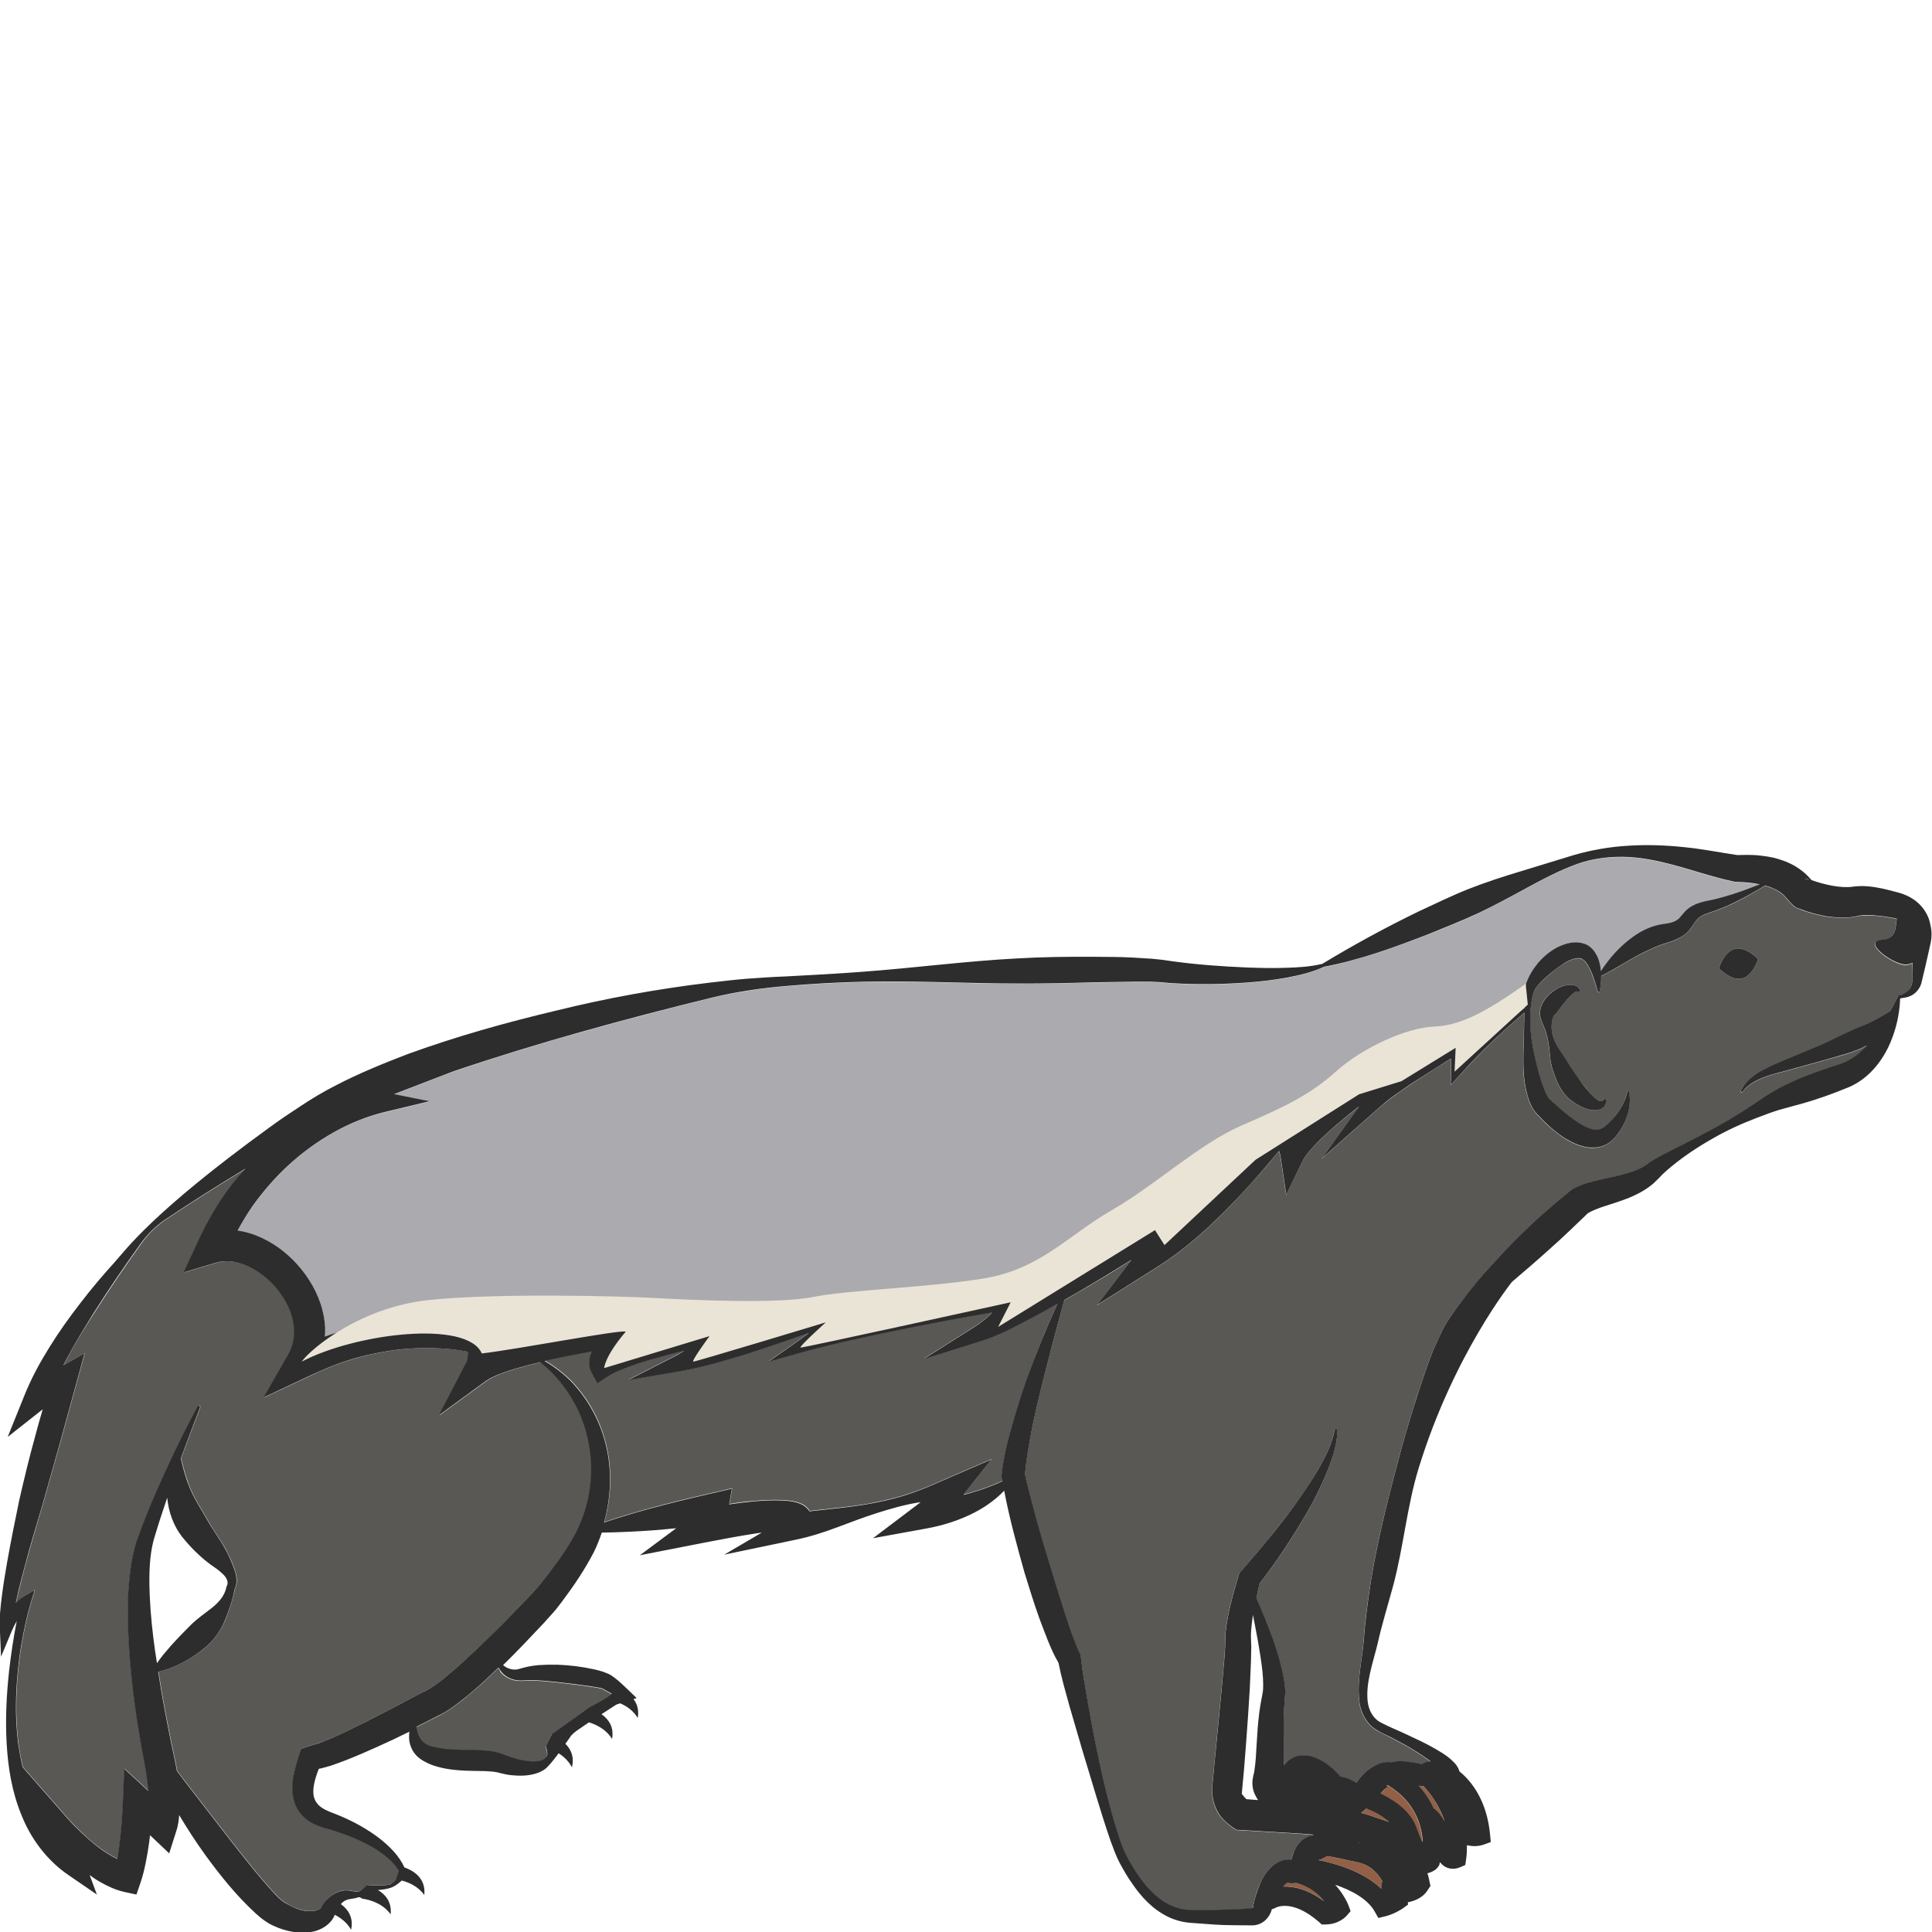 <?xml version="1.0" encoding="utf-8"?>
<!-- Generator: Adobe Illustrator 24.1.2, SVG Export Plug-In . SVG Version: 6.00 Build 0)  -->
<svg version="1.1" id="Layer_1" xmlns="http://www.w3.org/2000/svg" xmlns:xlink="http://www.w3.org/1999/xlink" x="0px" y="0px"
	 viewBox="0 0 128 128" style="enable-background:new 0 0 128 128;" xml:space="preserve">
<style type="text/css">
	.st0{fill:#E5BF9A;}
	.st1{fill:#936047;}
	.st2{fill:#595855;}
	.st3{fill:#AAAAAF;}
	.st4{fill:#2D2D2D;}
	.st5{fill:#EAE4D6;}
</style>
<g>
	<polygon class="st0" points="87.25,123.22 87.26,123.22 87.26,123.21 	"/>
	<path class="st1" d="M85.87,124.74c-0.14,0.02-0.27,0.03-0.39,0.02l-0.16-0.03c0,0.01,0.02-0.01-0.01-0.01
		c-0.02,0-0.09,0.03-0.16,0.1c-0.05,0.04-0.1,0.1-0.15,0.16c0.68-0.03,1.6,0.16,2.71,0.96C87.37,125.51,86.78,124.99,85.87,124.74z"
		/>
	<path class="st0" d="M85.59,123.19c-0.01,0-0.02,0.01-0.02,0.01c0.06,0.01,0.12,0.02,0.17,0.03l-0.16-0.03
		C85.6,123.19,85.62,123.19,85.59,123.19z"/>
	<path class="st2" d="M35.83,90.25c-0.57,0.13-1.13,0.28-1.68,0.44c-0.36,0.11-0.72,0.23-1.05,0.36c-0.33,0.13-0.65,0.29-0.85,0.43
		l-3.14,2.29l1.82-3.5c0.06-0.12,0.11-0.31,0.12-0.55c0-0.05,0-0.11,0-0.16c-0.7-0.14-1.48-0.22-2.22-0.24
		c-0.96-0.03-1.93,0.02-2.89,0.16c-0.96,0.15-1.91,0.34-2.83,0.65c-0.93,0.28-1.82,0.67-2.7,1.09l-2.91,1.37l1.61-2.81
		c0.37-0.65,0.49-1.39,0.36-2.16c-0.14-0.77-0.52-1.53-1.04-2.18c-0.53-0.65-1.2-1.2-1.92-1.53c-0.72-0.34-1.49-0.45-2.13-0.26
		l-2.17,0.65l0.94-2.04c0.57-1.24,1.25-2.43,2.06-3.53c0.34-0.46,0.71-0.89,1.1-1.31c-1.78,1.08-3.54,2.19-5.28,3.35
		c-0.64,0.43-1.21,0.97-1.66,1.61c-1.08,1.51-2.13,3.04-3.12,4.6C5.62,87.96,5,88.93,4.48,89.94c-0.09,0.17-0.17,0.33-0.26,0.5
		l1.4-0.79l-0.53,1.94l-1.12,4.08l-1.15,4.07c-0.41,1.35-0.8,2.7-1.17,4.06c-0.18,0.68-0.35,1.36-0.51,2.04
		c-0.03,0.11-0.05,0.23-0.07,0.34c0.15-0.15,0.27-0.28,0.52-0.43l0.73-0.42l-0.25,0.82c-0.23,0.73-0.39,1.5-0.54,2.27
		c-0.15,0.77-0.26,1.54-0.33,2.32c-0.16,1.55-0.17,3.12,0.01,4.65c0.07,0.57,0.18,1.13,0.31,1.68l2.98,3.4
		c0.28,0.32,0.62,0.66,0.95,0.97c0.33,0.31,0.67,0.62,1.03,0.89c0.42,0.33,0.87,0.61,1.31,0.82c0,0,0,0,0,0
		c0.08-0.44,0.14-0.9,0.19-1.37c0.09-0.8,0.15-1.64,0.18-2.44l0.09-2.17l1.59,1.47c-0.03-0.37-0.07-0.75-0.13-1.13
		c-0.08-0.54-0.21-1.14-0.31-1.73l-0.3-1.78c-0.35-2.38-0.61-4.79-0.61-7.23c-0.01-1.22,0.08-2.45,0.32-3.68
		c0.06-0.31,0.14-0.62,0.23-0.92c0.1-0.32,0.21-0.6,0.32-0.88c0.21-0.56,0.43-1.12,0.66-1.67c0.94-2.2,1.96-4.36,3.08-6.45
		c0.03-0.05,0.08-0.06,0.13-0.04c0.04,0.02,0.06,0.08,0.04,0.12c-0.43,1.12-0.86,2.24-1.27,3.37c0.21,0.87,0.42,1.57,0.71,2.21
		c0.29,0.64,0.65,1.19,1.02,1.82c0.34,0.64,0.81,1.25,1.23,1.99c0.19,0.38,0.39,0.78,0.55,1.23c0.08,0.22,0.15,0.46,0.18,0.73
		c0.02,0.23-0.03,0.48-0.13,0.7c-0.14,0.7-0.36,1.35-0.63,2.02c-0.28,0.66-0.67,1.24-1.17,1.69c-0.5,0.45-1.05,0.82-1.63,1.13
		c-0.51,0.26-1.06,0.48-1.63,0.61c0.15,0.98,0.32,1.96,0.51,2.94l0.34,1.73c0.12,0.57,0.25,1.14,0.37,1.77
		c0.01,0.04,0.01,0.09,0.02,0.13c0.14,0.19,0.29,0.38,0.43,0.57l2.97,3.84c0.99,1.26,2,2.56,3.03,3.68
		c0.12,0.12,0.27,0.29,0.37,0.37c0.1,0.09,0.21,0.19,0.37,0.28c0.29,0.18,0.59,0.34,0.91,0.43c0.61,0.21,1.32,0.14,1.5-0.15
		l0.02-0.06c0.19-0.32,0.4-0.52,0.67-0.72c0.27-0.19,0.59-0.33,0.92-0.33c0.36,0,0.55,0.1,0.81,0.1c0.14,0.01,0.58-0.46,0.58-0.46
		c0.02,0.01,1.34,0.11,1.6-0.06c0.14-0.09,0.25-0.21,0.37-0.34c-0.01,0-0.03,0-0.03,0l0.18-0.54c-0.41-0.64-1.04-1.14-1.71-1.54
		c-0.79-0.45-1.64-0.8-2.51-1.08c-0.22-0.07-0.43-0.13-0.66-0.19c-0.26-0.08-0.52-0.17-0.78-0.3c-0.51-0.25-1.03-0.76-1.24-1.4
		c-0.22-0.63-0.16-1.24-0.08-1.77c0.09-0.54,0.25-1.03,0.41-1.5l0.1-0.3l0.62-0.21c0.04-0.01,0.08-0.02,0.12-0.03l0.21-0.06
		c0.14-0.04,0.3-0.11,0.46-0.16c0.32-0.12,0.64-0.26,0.96-0.4c0.64-0.29,1.29-0.6,1.93-0.93c1.28-0.65,2.56-1.32,3.83-2l0.03-0.01
		l0.05-0.02c0.37-0.16,0.86-0.54,1.3-0.88c0.45-0.37,0.9-0.76,1.34-1.17c0.89-0.8,1.76-1.65,2.62-2.52l1.27-1.31l0.63-0.66
		c0.17-0.17,0.37-0.42,0.56-0.65c0.74-0.91,1.47-1.92,2.04-2.9c1.14-1.96,1.55-4.39,1.04-6.67C38.55,93.34,37.44,91.54,35.83,90.25z
		"/>
	<path class="st2" d="M70.08,86.35c-0.6,0.34-1.2,0.68-1.81,1c-1.05,0.54-2.06,1.09-3.28,1.48l-3.79,1.19l3.37-2.13
		c0.38-0.24,0.74-0.52,1.08-0.84c0.04-0.04,0.08-0.08,0.12-0.13c-0.79,0.14-1.58,0.27-2.37,0.42c-1.2,0.23-2.4,0.44-3.6,0.7
		c-2.39,0.5-4.79,1-7.13,1.66l-1.76,0.5l1.51-1.05c0.41-0.28,0.8-0.57,1.19-0.87c-1.09,0.38-2.18,0.76-3.27,1.12
		c-0.84,0.27-1.68,0.54-2.54,0.78c-0.86,0.24-1.71,0.47-2.62,0.62l-3.55,0.61l3.25-1.66c0.16-0.08,0.32-0.18,0.47-0.29
		c-0.62,0.15-1.25,0.31-1.86,0.49c-0.58,0.17-1.15,0.35-1.7,0.54c-0.55,0.2-1.1,0.43-1.51,0.69l-0.68,0.44l-0.39-0.73
		c-0.14-0.27-0.16-0.53-0.15-0.73c0.01-0.2,0.06-0.36,0.1-0.5c0.02-0.05,0.04-0.1,0.06-0.15c-0.95,0.17-1.9,0.36-2.84,0.56
		c-0.09,0.02-0.19,0.04-0.28,0.07c0.69,0.4,1.34,0.9,1.9,1.5c0.86,0.94,1.54,2.07,1.95,3.32c0.63,1.88,0.63,3.95,0.09,5.88
		c0.98-0.33,1.97-0.63,2.96-0.9c1.38-0.38,2.77-0.71,4.17-1.03l1.34-0.31l-0.18,1.04c0.53-0.09,1.06-0.16,1.61-0.2
		c0.62-0.05,1.23-0.09,1.9-0.06c0.35,0.03,0.65,0.02,1.18,0.21c0.14,0.07,0.32,0.12,0.56,0.41c0.02,0.03,0.05,0.06,0.07,0.1
		l1.54-0.17c0.92-0.1,1.85-0.2,2.76-0.39c0.91-0.18,1.81-0.4,2.69-0.73c0.88-0.31,1.73-0.71,2.59-1.08l2.48-1.07l-1.79,2.26
		c-0.02,0.03-0.05,0.06-0.07,0.09c0.09-0.02,0.18-0.04,0.28-0.07c0.49-0.14,0.98-0.29,1.46-0.48c0.29-0.11,0.56-0.23,0.85-0.36
		c-0.01-0.08-0.03-0.16-0.05-0.24l-0.02-0.11l0.01-0.09c0.12-1.12,0.38-2.16,0.67-3.2c0.29-1.03,0.61-2.04,0.97-3.04
		C68.62,89.72,69.31,88.01,70.08,86.35z"/>
	<path class="st3" d="M17.34,82.02c1.05,0.5,1.94,1.23,2.65,2.11c0.71,0.88,1.25,1.93,1.47,3.13c0.08,0.42,0.1,0.86,0.07,1.3
		c0.33-0.12,0.66-0.23,1-0.33c1.02-0.33,2.08-0.53,3.15-0.69c1.07-0.15,2.15-0.19,3.22-0.14c1.09,0.05,2.12,0.17,3.27,0.49
		l0.51,0.14l0.12,0.53c0.06,0.25,0.07,0.42,0.09,0.63c0.26-0.09,0.52-0.17,0.77-0.24c0.79-0.22,1.58-0.4,2.37-0.56
		c1.58-0.32,3.15-0.55,4.75-0.75l2.21-0.27l-1.51,1.63c-0.03,0.03-0.06,0.06-0.09,0.1c0.58-0.19,1.17-0.35,1.75-0.48
		c1.22-0.29,2.43-0.52,3.66-0.71l1.12-0.18l-0.46,1.01c-0.12,0.26-0.23,0.43-0.36,0.61c0.15-0.03,0.3-0.06,0.46-0.1
		c0.85-0.2,1.69-0.42,2.53-0.66c1.68-0.47,3.37-0.98,5.02-1.54l1.35-0.46l-0.99,1c-0.23,0.24-0.44,0.4-0.67,0.59
		c-0.22,0.18-0.45,0.35-0.68,0.52c-0.01,0-0.01,0.01-0.02,0.01c0.66-0.16,1.31-0.31,1.97-0.46l3.59-0.81l7.17-1.59l1.04-0.23
		L67.3,86.5c0.13-0.07,0.25-0.15,0.38-0.22c0.99-0.59,1.96-1.22,2.93-1.85c0.97-0.63,1.93-1.28,2.88-1.93l2.87-1.95l0.5-0.34
		l0.44,0.35c0.17,0.13,0.18,0.16,0.24,0.24c0.04,0.06,0.08,0.13,0.11,0.18c0.01,0.02,0.01,0.04,0.02,0.06
		c0.86-0.71,1.7-1.48,2.51-2.27c0.7-0.69,1.37-1.4,2.03-2.13c0.66-0.73,1.3-1.48,1.91-2.23l0.46-0.56l0.56,0.37
		c0.19,0.12,0.24,0.18,0.34,0.28c0.08,0.09,0.16,0.17,0.22,0.26c0.05,0.07,0.1,0.15,0.15,0.22c0.18-0.18,0.35-0.35,0.53-0.53
		c0.52-0.48,1.06-0.93,1.61-1.36c1.1-0.85,2.22-1.64,3.38-2.41L92.4,70l-0.05,1.21c0,0.02,0,0.04,0,0.06
		c0.37-0.23,0.74-0.45,1.12-0.66c0.92-0.53,1.85-1.03,2.8-1.51l0.55-0.28l0.03,0.59c0.01,0.27,0.01,0.51,0,0.76
		c0.57-0.54,1.16-1.07,1.77-1.57c0.76-0.64,1.57-1.21,2.36-1.79c0,0,0,0,0,0c0-0.25,0-0.51,0.01-0.77c0-0.26,0.01-0.53,0.1-0.84
		c0.19-0.55,0.48-1,0.83-1.42c0.36-0.41,0.78-0.76,1.29-1.02c0.51-0.24,1.13-0.47,1.86-0.17c0.35,0.17,0.57,0.46,0.71,0.73
		c0.15,0.27,0.2,0.55,0.25,0.82c0.01,0.08,0.02,0.15,0.02,0.22c0.56-0.85,1.25-1.64,2.11-2.26c0.48-0.35,1.03-0.64,1.65-0.79
		c0.34-0.08,0.57-0.09,0.79-0.14c0.22-0.05,0.4-0.12,0.54-0.23c0.14-0.09,0.28-0.33,0.54-0.59c0.26-0.26,0.59-0.42,0.89-0.51
		c0.31-0.1,0.6-0.14,0.84-0.2c0.26-0.06,0.52-0.13,0.78-0.2c0.81-0.22,1.59-0.52,2.39-0.83c-0.12-0.03-0.24-0.05-0.37-0.07
		c-0.37-0.05-0.75-0.07-1.13-0.09l-0.13,0l-0.04-0.01c-1.25-0.27-2.38-0.64-3.52-0.97c-1.14-0.32-2.29-0.6-3.47-0.67
		c-1.17-0.06-2.37,0.07-3.47,0.47c-1.11,0.41-2.2,0.97-3.26,1.55c-1.06,0.58-2.13,1.16-3.22,1.68c-1.09,0.52-2.22,0.95-3.34,1.41
		c-2.24,0.87-4.52,1.69-6.92,2.16c-0.78,0.37-1.62,0.56-2.46,0.72c-0.85,0.14-1.71,0.26-2.57,0.32c-1.72,0.13-3.43,0.15-5.17,0.04
		l-0.65-0.06l-0.59-0.03c-0.42,0-0.83-0.01-1.25,0l-2.53,0.04c-1.69,0.04-3.38,0.09-5.08,0.08c-3.39,0-6.79-0.2-10.19-0.12
		c-1.7,0.04-3.39,0.13-5.08,0.28c-1.69,0.14-3.35,0.38-5,0.78c-5.76,1.41-11.5,2.98-17.09,4.87l-2.42,0.93l-1.53,0.59l2.35,0.47
		l-3,0.72c-1.14,0.28-2.29,0.74-3.35,1.34c-1.06,0.59-2.06,1.32-2.96,2.14c-0.9,0.82-1.69,1.75-2.4,2.73
		c-0.37,0.53-0.7,1.08-1.01,1.65C16.31,81.62,16.85,81.79,17.34,82.02z"/>
	<path class="st0" d="M119.55,58.21l0.35,0.07C119.8,58.24,119.66,58.2,119.55,58.21z"/>
	<path class="st2" d="M33.01,110.51c-0.31,0.3-0.62,0.6-0.94,0.9c-0.46,0.43-0.95,0.83-1.45,1.24c-0.53,0.39-1.01,0.79-1.76,1.13
		l0.08-0.04c-0.45,0.23-0.9,0.46-1.35,0.69c0.03,0.24,0.09,0.47,0.18,0.66c0.23,0.44,0.55,0.61,1.08,0.7
		c1.02,0.24,2.12,0.12,3.36,0.22c0.31,0.03,0.64,0.08,0.97,0.19c0.19,0.06,0.3,0.11,0.42,0.16c0.13,0.05,0.25,0.08,0.38,0.13
		c0.51,0.16,1.05,0.26,1.54,0.23c0.25-0.02,0.45-0.07,0.66-0.29c0.17-0.16-0.03-0.71-0.03-0.71l0.42-0.82
		c0.02,0.01,2.5-1.78,2.5-1.78c0.01,0.01,1.04-0.53,1.41-0.84l0.05-0.03c-0.15-0.09-0.31-0.18-0.46-0.26
		c-0.08-0.04-0.16-0.09-0.22-0.11c-0.01,0-0.1-0.02-0.18-0.04l-0.55-0.09c-0.76-0.11-1.54-0.21-2.31-0.29
		c-0.39-0.04-0.77-0.08-1.15-0.1l-0.56-0.02c-0.19,0-0.32,0.01-0.6,0.03c-0.5,0.01-1.03-0.21-1.33-0.58
		C33.12,110.68,33.06,110.59,33.01,110.51z"/>
	<path class="st2" d="M124.69,62.28c0.98-0.07,0.87-0.88,0.97-1.4c-0.02,0-0.03-0.01-0.05-0.01l-0.38-0.07
		c-0.27-0.05-0.53-0.08-0.79-0.11c-0.52-0.05-1.03-0.06-1.38,0.02c-0.73,0.15-1.4,0.11-2.04,0.02c-0.63-0.11-1.19-0.25-1.8-0.5
		c-0.11-0.03-0.2-0.08-0.26-0.11c-0.08-0.05-0.16-0.11-0.23-0.18c-0.07-0.07-0.15-0.15-0.18-0.19l-0.19-0.22
		c-0.1-0.12-0.2-0.22-0.31-0.31c-0.29-0.24-0.67-0.41-1.11-0.53c0,0-0.01,0-0.01,0c-0.81,0.49-1.65,0.97-2.53,1.36
		c-0.26,0.11-0.53,0.22-0.79,0.31c-0.28,0.1-0.54,0.17-0.74,0.27c-0.22,0.1-0.38,0.22-0.5,0.37c-0.12,0.14-0.24,0.42-0.51,0.7
		c-0.26,0.28-0.6,0.46-0.89,0.59c-0.31,0.13-0.62,0.21-0.81,0.28c-0.45,0.15-0.9,0.36-1.36,0.59c-0.89,0.44-1.74,1.03-2.73,1.52
		c0.01,0.34-0.03,0.68-0.1,1.02c-0.01,0.04-0.04,0.06-0.08,0.05c-0.02-0.01-0.04-0.02-0.05-0.05l0,0c-0.13-0.49-0.28-0.96-0.46-1.38
		c-0.1-0.2-0.2-0.41-0.32-0.55c-0.12-0.15-0.25-0.23-0.36-0.26c-0.22-0.05-0.62,0.06-0.97,0.26c-0.36,0.21-0.72,0.48-1.06,0.77
		c-0.34,0.29-0.7,0.61-0.94,0.96c-0.09,0.15-0.17,0.37-0.22,0.61c-0.05,0.23-0.09,0.48-0.11,0.72c-0.09,0.98,0.01,1.98,0.22,2.94
		c0.21,0.95,0.46,1.93,0.8,2.71l0.14,0.25c0.06,0.05,0.09,0.09,0.14,0.16l0.54,0.48c0.36,0.3,0.72,0.61,1.08,0.86
		c0.35,0.27,0.73,0.47,1.07,0.58c0.34,0.09,0.6,0.06,0.89-0.14c0.68-0.55,1.28-1.31,1.52-2.27l0-0.01c0.01-0.03,0.04-0.06,0.08-0.05
		c0.03,0.01,0.04,0.03,0.05,0.05c0.17,1.05-0.24,2.16-0.95,3c-0.22,0.23-0.49,0.46-0.83,0.56c-0.33,0.12-0.68,0.12-0.99,0.08
		c-0.63-0.1-1.13-0.38-1.59-0.66c-0.45-0.31-0.85-0.64-1.22-1l-0.53-0.54c-0.1-0.12-0.22-0.28-0.32-0.43l-0.19-0.42
		c-0.38-1.08-0.42-2.1-0.39-3.13c0.03-0.92,0.05-1.83,0.06-2.74c-0.7,0.61-1.39,1.22-2.06,1.85c-0.77,0.73-1.5,1.5-2.22,2.29
		l-0.59,0.65l0.02-0.91c0-0.25,0-0.5-0.01-0.75c0-0.03,0-0.06,0-0.09c-0.71,0.44-1.43,0.89-2.13,1.35c-0.44,0.28-0.87,0.58-1.3,0.87
		c-0.42,0.3-0.84,0.61-1.2,0.92l-3.94,3.49l2.48-3.46c-0.38,0.31-0.77,0.61-1.14,0.92c-0.51,0.43-1.01,0.87-1.48,1.33
		c-0.45,0.44-0.93,0.97-1.12,1.37l-1.08,2.25l-0.37-2.48c-0.02-0.16-0.06-0.3-0.11-0.44c-0.42,0.52-0.85,1.02-1.29,1.52
		c-0.67,0.76-1.35,1.5-2.06,2.23c-1.42,1.45-2.94,2.82-4.72,3.94l-3.99,2.52l2.28-2.99c-1.19,0.75-2.39,1.48-3.61,2.18
		c-0.28,0.16-0.56,0.32-0.84,0.48c-0.5,1.89-1.01,3.76-1.48,5.64c-0.25,1.02-0.49,2.03-0.69,3.04c-0.19,0.97-0.36,1.95-0.43,2.89
		c0.21,0.97,0.48,1.95,0.75,2.93c0.28,1.01,0.58,2.02,0.89,3.02c0.3,1.01,0.61,2.01,0.93,3c0.16,0.5,0.32,0.99,0.49,1.48
		c0.17,0.46,0.35,1,0.53,1.33l0.1,0.19l0.01,0.13c0.11,0.93,0.29,1.99,0.46,2.99c0.18,1.01,0.36,2.03,0.57,3.03
		c0.41,2.02,0.88,4.03,1.52,5.96c0.16,0.49,0.34,0.95,0.58,1.38c0.24,0.44,0.51,0.87,0.8,1.28c0.59,0.8,1.3,1.51,2.16,1.87
		c0.43,0.18,0.87,0.26,1.34,0.25l1.53-0.01c0.83-0.01,1.65-0.03,2.44-0.12c0-0.02,0-0.04,0.01-0.05c0.03-0.19,0.07-0.37,0.11-0.55
		c0.09-0.36,0.21-0.7,0.37-1.04c0.16-0.34,0.35-0.69,0.67-1.02c0.16-0.16,0.36-0.33,0.65-0.44c0.12-0.07,0.31-0.08,0.46-0.11
		c0.09-0.01,0.17,0,0.26,0.01c0.02-0.06,0.06-0.15,0.1-0.28c0.07-0.21,0.16-0.53,0.46-0.86c0.24-0.27,0.58-0.42,0.88-0.48
		c0.02-0.01,0.04-0.02,0.06-0.04c-0.29-0.02-0.57-0.05-0.85-0.07l-4.04-0.24l-0.23-0.01l-0.21-0.14c-0.33-0.21-0.55-0.44-0.76-0.66
		c-0.01-0.01-0.02-0.02-0.04-0.04c-0.46-0.58-0.66-1.33-0.59-2.07c0.09-0.92,0.2-2.18,0.28-2.9l0.35-3.64l0.16-1.81l0.06-0.88
		c0.01-0.21,0-0.63,0.03-0.96c0.15-1.35,0.48-2.52,0.86-3.74l0.05-0.17l0.1-0.11c0.61-0.69,1.24-1.41,1.83-2.15
		c0.59-0.74,1.17-1.48,1.73-2.24c0.55-0.76,1.09-1.54,1.56-2.36c0.47-0.81,0.9-1.66,1.09-2.58l0,0c0.01-0.05,0.06-0.09,0.11-0.08
		c0.05,0.01,0.08,0.05,0.08,0.1c-0.03,1-0.37,1.94-0.74,2.84c-0.38,0.9-0.81,1.78-1.3,2.61c-0.49,0.84-0.99,1.67-1.54,2.47
		c-0.51,0.75-1.02,1.48-1.58,2.2c-0.07,0.32-0.14,0.64-0.21,0.97c0.4,0.89,0.78,1.78,1.1,2.71c0.22,0.63,0.42,1.27,0.58,1.94
		c0.08,0.33,0.15,0.68,0.2,1.04c0.01,0.19,0.04,0.37,0.03,0.58c-0.01,0.22-0.03,0.45-0.04,0.57c-0.11,1.21-0.03,2.5-0.04,3.85
		c0,0.12,0,0.25-0.01,0.38c0.08-0.11,0.18-0.23,0.3-0.32c0.25-0.21,0.56-0.31,0.82-0.34c0.54-0.05,0.86,0.1,1.15,0.23
		c0.29,0.14,0.52,0.29,0.74,0.46c0.22,0.17,0.42,0.36,0.61,0.57c0.04,0.04,0.08,0.1,0.11,0.14c0.12,0.01,0.21,0.04,0.3,0.06
		c0.3,0.09,0.5,0.2,0.7,0.31c0.03,0.01,0.04,0.03,0.07,0.04c0.16-0.23,0.33-0.45,0.53-0.63c0.25-0.23,0.53-0.44,0.91-0.6
		c0.09-0.04,0.2-0.07,0.32-0.1c0.11-0.03,0.24-0.04,0.38-0.04c0.07,0,0.15,0.01,0.23,0.02l0.02-0.01l0.07-0.02
		c0.21-0.05,0.33-0.05,0.46-0.05c0.25,0,0.45,0.03,0.65,0.06c0.2,0.03,0.39,0.07,0.57,0.1l0.19,0.04c0.19-0.12,0.35-0.15,0.49-0.18
		c0.04-0.01,0.07,0,0.1,0c-0.05-0.04-0.1-0.08-0.15-0.12c-0.52-0.37-1.07-0.72-1.64-1.03l-0.86-0.46c-0.3-0.16-0.57-0.26-0.9-0.46
		c-0.66-0.37-1.06-1.12-1.16-1.83c-0.18-1.44,0.17-2.78,0.28-4.08c0.08-1.33,0.28-2.69,0.48-4c0.43-2.64,1.08-5.22,1.76-7.79
		c0.34-1.29,0.71-2.57,1.11-3.84c0.19-0.64,0.41-1.27,0.62-1.9l0.33-0.95l0.18-0.47l0.09-0.24c0,0,0.55-1.28,0.83-1.75
		c0.31-0.51,0.65-0.99,1-1.46c0.71-0.94,1.46-1.83,2.24-2.69c0.78-0.86,1.59-1.69,2.43-2.48c0.84-0.8,1.73-1.53,2.62-2.27l0.09-0.07
		l0.03-0.02c0.68-0.38,1.25-0.49,1.8-0.62c0.54-0.13,1.06-0.22,1.54-0.36c0.48-0.12,0.93-0.28,1.33-0.49l0.29-0.19
		c0.13-0.09,0.26-0.19,0.38-0.26c0.25-0.15,0.5-0.29,0.75-0.42c1.99-1.01,3.93-1.95,5.76-3.19c0.47-0.3,0.89-0.62,1.41-0.92
		c0.5-0.29,1-0.53,1.5-0.76c1-0.45,2.06-0.78,3.04-1.11c0.63-0.2,1.21-0.64,1.73-1.21c-0.87,0.48-1.82,0.68-2.73,0.95l-2.93,0.81
		c-0.49,0.13-0.97,0.25-1.41,0.45c-0.43,0.2-0.88,0.46-1.16,0.85l-0.01,0.01c-0.02,0.03-0.06,0.04-0.09,0.01
		c-0.03-0.02-0.03-0.05-0.02-0.08c0.49-1,1.58-1.45,2.48-1.86l2.8-1.17c0.92-0.39,1.8-0.9,2.69-1.24c0.22-0.08,0.44-0.18,0.63-0.27
		c0.2-0.09,0.42-0.23,0.63-0.34c0.22-0.13,0.45-0.25,0.66-0.39c0.18-0.33,0.35-0.66,0.52-1l0-0.01c0.02-0.05,0.08-0.07,0.13-0.04
		c0,0,0,0,0,0c0.03-0.01,0.06,0,0.08,0.02c-0.07-0.04-0.04-0.02-0.05-0.02l0,0l0.02-0.01l0.04-0.02l0.09-0.05l0.18-0.1
		c0.11-0.07,0.2-0.15,0.27-0.24c0.07-0.09,0.12-0.19,0.15-0.3c0.03-0.11,0.03-0.18,0.03-0.35c0-0.36,0.01-0.71,0.01-1.06
		c-0.13,0.06-0.27,0.1-0.42,0.11C125.46,63.97,123.26,62.38,124.69,62.28z M106.28,73.3c-0.12,0.14-0.3,0.22-0.46,0.24
		c-0.33,0.05-0.62-0.03-0.87-0.13c-0.25-0.1-0.48-0.23-0.69-0.37c-0.11-0.07-0.2-0.14-0.3-0.23c-0.1-0.09-0.21-0.2-0.29-0.3
		c-0.35-0.42-0.55-0.88-0.71-1.34c-0.18-0.45-0.26-0.93-0.3-1.42c-0.04-0.48-0.11-0.94-0.25-1.39c-0.07-0.22-0.18-0.44-0.27-0.68
		c-0.05-0.12-0.09-0.25-0.12-0.41c-0.01-0.19,0.01-0.36,0.05-0.51c0.19-0.59,0.59-0.95,1.04-1.23c0.23-0.13,0.48-0.24,0.77-0.27
		c0.14-0.02,0.3-0.02,0.45,0.03c0.16,0.04,0.3,0.18,0.34,0.31c0.01,0.04-0.01,0.07-0.04,0.09c-0.01,0-0.02,0-0.03,0l-0.02,0
		c-0.23-0.03-0.33,0.11-0.47,0.22c-0.13,0.13-0.27,0.26-0.39,0.42c-0.26,0.29-0.48,0.63-0.68,0.87c-0.19,0.09-0.29,0.66-0.24,1.08
		c0.06,0.45,0.25,0.87,0.51,1.25c0.26,0.38,0.51,0.75,0.72,1.12c0.22,0.37,0.48,0.7,0.69,1c0.18,0.27,0.5,0.62,0.74,0.9
		c0.13,0.14,0.27,0.26,0.39,0.34c0.11,0.07,0.23,0.15,0.4-0.06l0-0.01c0.02-0.03,0.07-0.03,0.1-0.01c0.01,0.01,0.02,0.02,0.02,0.04
		C106.41,72.98,106.4,73.15,106.28,73.3z M115.41,64.83c-0.72,0.17-1.53-0.68-1.53-0.68s0.36-1.12,1.07-1.29
		c0.72-0.17,1.53,0.68,1.53,0.68S116.12,64.66,115.41,64.83z"/>
	<path class="st1" d="M89.98,123.39c-1.03-0.23-1.66-0.35-2.03-0.42c-0.1,0.05-0.21,0.1-0.3,0.15l-0.14,0.08l-0.17,0.03
		c1.01,0.2,2.95,0.72,4.18,1.91c-0.02-0.15,0-0.31,0.05-0.46c0-0.01,0.01-0.02,0.02-0.03C91.3,124.12,90.8,123.57,89.98,123.39z"/>
	<path class="st1" d="M94.37,118.42c-0.03-0.02-0.04-0.06-0.06-0.08l-0.32-0.03c0.44,0.48,0.76,0.99,0.99,1.5
		c0.01,0.01,0.03,0.01,0.04,0.02c0.26,0.19,0.48,0.49,0.68,0.84C95.26,119.29,94.39,118.44,94.37,118.42z"/>
	<path class="st0" d="M90.05,122.07c-0.01,0-0.01,0-0.02,0.01c0.03,0.01,0.05,0.01,0.08,0.02c-0.03-0.01-0.04-0.02-0.05-0.02
		C90.06,122.08,90.05,122.08,90.05,122.07z"/>
	<path class="st1" d="M91.93,118.28l-0.09,0.05c0.03,0.05,0.11,0.06,0.12,0.07c0.01,0,0.02,0,0,0.01c-0.01,0-0.02,0.01-0.05,0.02
		c-0.09,0.05-0.23,0.16-0.36,0.29c-0.03,0.03-0.06,0.07-0.09,0.11c0.69,0.32,1.95,1.06,2.39,2.28c0.15,0.42,0.28,0.73,0.39,0.97
		C94.2,121.01,93.78,119.39,91.93,118.28z"/>
	<path class="st1" d="M90.54,119.82l-0.35,0.29c0.11,0.03,0.22,0.06,0.35,0.1l0.1,0.03c0.02,0,0.03,0.01,0.05,0.01
		c0.01,0,0.05,0.02,0.11,0.04l1.26,0.42c-0.5-0.45-1.15-0.75-1.45-0.86C90.58,119.85,90.56,119.83,90.54,119.82z"/>
	<path class="st4" d="M126.59,59.47c-0.17-0.1-0.36-0.18-0.54-0.25c-0.18-0.06-0.29-0.09-0.45-0.13c-0.29-0.08-0.58-0.15-0.88-0.22
		c-0.6-0.12-1.24-0.23-2.01-0.12c-0.76,0.1-1.82-0.13-2.69-0.44l-0.17-0.19c-0.18-0.19-0.39-0.38-0.62-0.54
		c-0.45-0.32-0.94-0.53-1.42-0.67c-0.48-0.15-0.95-0.2-1.42-0.25c-0.44-0.03-0.87-0.02-1.29-0.01c-1.1-0.16-2.28-0.4-3.48-0.52
		c-1.23-0.13-2.48-0.18-3.72-0.1c-1.24,0.07-2.46,0.28-3.66,0.63l-3.5,1.07c-1.17,0.35-2.33,0.73-3.45,1.17
		c-1.13,0.45-2.21,0.98-3.31,1.49c-2.17,1.05-4.29,2.21-6.38,3.47c-0.8,0.19-1.62,0.24-2.44,0.26c-0.84,0.03-1.68,0.01-2.52-0.02
		c-1.68-0.07-3.36-0.19-5.01-0.42l-0.62-0.09l-0.68-0.07c-0.43-0.02-0.87-0.06-1.3-0.08c-0.86-0.05-1.71-0.04-2.57-0.05
		c-1.71-0.01-3.41,0.01-5.11,0.11c-3.4,0.18-6.79,0.63-10.18,0.88c-1.7,0.13-3.39,0.22-5.09,0.31c-0.85,0.03-1.7,0.09-2.56,0.15
		c-0.86,0.07-1.71,0.17-2.56,0.27c-3.4,0.41-6.77,1.02-10.09,1.84c-3.33,0.79-6.63,1.71-9.87,2.89c-1.61,0.62-3.22,1.27-4.77,2.08
		c-0.77,0.39-1.56,0.86-2.28,1.34c-0.72,0.47-1.44,0.95-2.13,1.46c-7.78,5.65-9.45,8.05-10.24,8.92c-0.79,0.87-1.54,1.76-2.26,2.7
		c-0.72,0.93-1.41,1.89-2.04,2.91c-0.63,1.01-1.21,2.07-1.67,3.22l-1.1,2.73l2.32-1.83c-0.18,0.62-0.36,1.24-0.52,1.86
		c-0.38,1.37-0.71,2.75-1.03,4.14c-0.29,1.39-0.57,2.79-0.82,4.2c-0.12,0.7-0.24,1.41-0.33,2.13c-0.09,0.72-0.18,1.43-0.14,2.21
		l0.08,1.85l0.7-1.68c0.1-0.24,0.21-0.46,0.34-0.68c-0.22,1.1-0.38,2.2-0.51,3.32c-0.17,1.58-0.25,3.18-0.16,4.78
		c0.09,1.6,0.35,3.23,0.99,4.77c0.61,1.54,1.67,2.97,3.08,3.94l1.91,1.31l-0.48-1.29c0.23,0.17,0.47,0.33,0.72,0.47
		c0.48,0.27,1,0.52,1.6,0.65l0.78,0.17l0.27-0.79c0.16-0.47,0.26-0.91,0.35-1.35c0.09-0.44,0.16-0.87,0.22-1.3
		c0.02-0.16,0.04-0.33,0.06-0.49l0.11,0.1l1.16,1.1l0.48-1.51c0.06-0.19,0.07-0.24,0.09-0.35c0.02-0.1,0.04-0.19,0.05-0.28
		c0.02-0.14,0.03-0.27,0.04-0.4c0.54,0.91,1.12,1.8,1.74,2.66c0.99,1.35,2.01,2.64,3.3,3.83c0.18,0.15,0.31,0.29,0.54,0.45
		c0.22,0.16,0.44,0.3,0.65,0.39c0.43,0.2,0.89,0.35,1.37,0.42c0.48,0.06,0.99,0.08,1.51-0.09c0.45-0.15,0.98-0.48,1.2-1.05
		c0.37,0.19,0.81,0.5,1.08,0.99c0.19-0.85-0.25-1.39-0.68-1.7c0.11-0.12,0.24-0.23,0.4-0.28c0.16-0.07,0.5-0.07,0.76-0.17
		c0.11-0.04,0.25,0.09,0.25,0.09s1.25,0.12,1.89,1.04c0.09-0.85-0.38-1.34-0.84-1.61c0.31-0.03,0.62-0.06,0.93-0.18
		c0.26-0.11,0.45-0.28,0.65-0.45c0.42,0.11,1.08,0.37,1.49,0.96c0.13-1.18-0.83-1.66-1.32-1.83c-0.36-0.8-1.01-1.42-1.67-1.94
		c-0.79-0.6-1.66-1.08-2.56-1.46c-0.22-0.1-0.46-0.18-0.68-0.27c-0.19-0.08-0.37-0.16-0.52-0.26c-0.32-0.2-0.48-0.45-0.56-0.73
		c-0.13-0.49,0.05-1.18,0.32-1.87l0.19-0.04c0.21-0.05,0.39-0.11,0.58-0.16c0.37-0.12,0.72-0.26,1.07-0.39
		c0.69-0.27,1.37-0.57,2.04-0.87c0.71-0.32,1.42-0.65,2.12-1c-0.02,0.2-0.03,0.4,0,0.62c0.06,0.35,0.22,0.72,0.5,0.99
		c0.27,0.27,0.63,0.44,0.91,0.56c1.23,0.47,2.51,0.41,3.6,0.44c0.27,0.01,0.53,0.03,0.76,0.07c0.1,0.02,0.26,0.06,0.42,0.1
		c0.16,0.04,0.31,0.07,0.47,0.09c0.63,0.07,1.29,0.08,1.93-0.17c0.16-0.07,0.32-0.16,0.46-0.27c0.14-0.14,0.24-0.24,0.34-0.36
		c0.18-0.21,0.34-0.43,0.5-0.64c0.32,0.2,0.66,0.5,0.88,0.93c0.18-0.72-0.09-1.22-0.43-1.56c0.15-0.21,0.3-0.42,0.44-0.63
		c-0.01,0.03-0.03,0.05-0.04,0.08c0.19-0.24,0.47-0.39,0.72-0.57l0.44-0.3c0.4,0.12,1.12,0.42,1.53,1.1
		c0.15-0.83-0.27-1.34-0.7-1.64l0.99-0.64l0.25-0.08c0.39,0.17,0.86,0.46,1.16,0.97c0.1-0.54-0.05-0.95-0.28-1.25l0.21-0.07
		l-0.55-0.53c-0.31-0.29-0.59-0.58-0.95-0.84c-0.09-0.07-0.18-0.13-0.3-0.2c-0.17-0.08-0.27-0.11-0.39-0.16
		c-0.21-0.07-0.42-0.13-0.62-0.17c-0.81-0.18-1.63-0.28-2.46-0.31c-0.41-0.01-0.83,0-1.25,0.03c-0.21,0.02-0.42,0.05-0.64,0.09
		c-0.21,0.04-0.47,0.12-0.59,0.15c-0.3,0.1-0.6,0.06-0.9-0.1c-0.07-0.04-0.14-0.09-0.2-0.14c0.48-0.47,0.95-0.95,1.42-1.44
		l1.28-1.35c0.21-0.23,0.42-0.46,0.62-0.69c0.25-0.28,0.42-0.52,0.62-0.78c0.77-1.03,1.46-2.05,2.08-3.24
		c0.2-0.41,0.37-0.84,0.52-1.28c1.13-0.02,2.25-0.07,3.37-0.15c0.52-0.04,1.04-0.09,1.56-0.14l-2.41,1.79l4.4-0.86
		c1.13-0.22,2.26-0.43,3.38-0.6c0.1-0.02,0.2-0.02,0.3-0.04L47.98,103l4.74-0.99c0.97-0.2,1.86-0.49,2.74-0.82
		c0.89-0.33,1.76-0.67,2.65-0.95c0.89-0.28,1.78-0.54,2.7-0.69c0.06-0.01,0.12-0.02,0.18-0.03c-0.08,0.07-0.16,0.13-0.24,0.19
		l-2.91,2.2l3.52-0.64c1.11-0.2,2.2-0.54,3.22-1.07c0.51-0.26,0.99-0.58,1.43-0.95c0.18-0.15,0.36-0.32,0.52-0.49
		c0.35,1.85,0.84,3.62,1.34,5.41c0.31,1.02,0.63,2.04,0.99,3.05c0.19,0.5,0.38,1.01,0.58,1.51c0.2,0.48,0.38,0.91,0.69,1.44
		c0.2,1.02,0.47,1.93,0.73,2.88l0.87,2.98c0.61,1.98,1.17,3.97,1.85,5.94c0.18,0.48,0.36,1,0.61,1.47c0.25,0.46,0.51,0.92,0.82,1.35
		c0.59,0.87,1.34,1.69,2.35,2.19c0.5,0.25,1.07,0.39,1.62,0.42l1.52,0.11c0.57,0.04,1.63,0.05,2.46,0.05c0.63,0,1.14-0.45,1.3-1.06
		c0,0,0,0,0-0.01c0.07-0.01,0.15-0.04,0.22-0.08c0.05-0.03,1.11-0.64,2.91,0.93l0.18,0.16h0.24c0.89,0,1.37-0.53,1.42-0.59
		l0.25-0.29l-0.13-0.36c-0.02-0.05-0.27-0.71-0.89-1.39c1.04,0.35,2.14,0.92,2.62,1.78l0.24,0.42l0.46-0.11
		c0.64-0.16,1.16-0.52,1.21-0.56l0.3-0.22l-0.02-0.15c0.51-0.09,1.01-0.34,1.28-0.75l0.22-0.33l-0.08-0.39
		c-0.03-0.16-0.07-0.31-0.12-0.45c0.44-0.11,0.64-0.32,0.71-0.43l0.07-0.1l0.03-0.12c0.01-0.03,0.01-0.06,0.02-0.09
		c0.1,0.13,0.24,0.27,0.45,0.36c0.1,0.04,0.24,0.08,0.41,0.08c0.15,0,0.32-0.03,0.5-0.11l0.32-0.14l0.05-0.35
		c0.05-0.33,0.06-0.65,0.06-0.96c0.13,0.03,0.31,0.06,0.51,0.06c0.19,0,0.39-0.03,0.6-0.1l0.47-0.17l-0.05-0.5
		c-0.21-2.26-1.25-3.56-2.02-4.17c-0.08-0.26-0.21-0.43-0.32-0.56c-0.15-0.16-0.29-0.28-0.44-0.4c-0.29-0.22-0.59-0.4-0.89-0.57
		c-0.59-0.34-1.2-0.62-1.8-0.9c-0.58-0.28-1.25-0.54-1.77-0.82c-0.52-0.27-0.8-0.81-0.87-1.41c-0.13-1.23,0.34-2.5,0.66-3.81
		c0.29-1.3,0.68-2.55,1.03-3.84c0.69-2.57,0.91-5.25,1.69-7.79c2.32-7.55,6.18-12.34,6.18-12.34c0.87-0.74,1.73-1.48,2.58-2.25
		c0.84-0.74,1.64-1.53,2.45-2.3c0.27-0.17,0.71-0.34,1.18-0.49c0.51-0.16,1.04-0.33,1.59-0.55c0.54-0.23,1.1-0.52,1.59-0.95
		c0.12-0.11,0.25-0.24,0.34-0.33c0.08-0.09,0.16-0.17,0.25-0.26c0.19-0.18,0.38-0.35,0.59-0.52c0.83-0.68,1.74-1.29,2.68-1.82
		c0.94-0.55,1.93-1,2.95-1.39c0.5-0.19,1.04-0.4,1.51-0.54l1.53-0.42c1.04-0.29,2.05-0.66,3.1-1.09c1.24-0.54,2.07-1.58,2.59-2.63
		c0.42-0.89,0.67-1.81,0.76-2.76c0-0.01,0-0.01,0-0.02c0,0,0,0,0-0.01c0.01-0.15,0.03-0.31,0.03-0.46l0.01,0l0.04,0l0.06-0.01
		l0.11-0.02l0.22-0.04c0.16-0.04,0.32-0.11,0.46-0.21c0.14-0.1,0.26-0.23,0.36-0.39c0.1-0.15,0.16-0.36,0.18-0.48
		c0.14-0.56,0.27-1.13,0.4-1.71l0.19-0.86c0.07-0.34,0.07-0.74-0.02-1.11C127.78,60.55,127.29,59.87,126.59,59.47z M119.9,58.28
		l-0.35-0.07C119.66,58.2,119.8,58.24,119.9,58.28z M19.15,77.16c0.9-0.82,1.89-1.54,2.96-2.14c1.06-0.6,2.21-1.06,3.35-1.34l3-0.72
		l-2.35-0.47l1.53-0.59l2.42-0.93c5.59-1.89,11.33-3.46,17.09-4.87c1.65-0.4,3.3-0.64,5-0.78c1.69-0.15,3.38-0.24,5.08-0.28
		c3.4-0.08,6.8,0.12,10.19,0.12c1.7,0.01,3.39-0.03,5.08-0.08l2.53-0.04c0.42-0.01,0.83,0,1.25,0l0.59,0.03l0.65,0.06
		c1.74,0.11,3.45,0.09,5.17-0.04c0.86-0.06,1.71-0.17,2.57-0.32c0.84-0.16,1.68-0.35,2.46-0.72c2.41-0.46,4.68-1.29,6.92-2.16
		c1.12-0.46,2.25-0.9,3.34-1.41c1.09-0.52,2.16-1.1,3.22-1.68c1.06-0.58,2.14-1.14,3.26-1.55c1.11-0.4,2.3-0.53,3.47-0.47
		c1.18,0.07,2.33,0.35,3.47,0.67c1.14,0.33,2.27,0.7,3.52,0.97l0.04,0.01l0.13,0c0.39,0.01,0.77,0.04,1.13,0.09
		c0.12,0.02,0.24,0.05,0.37,0.07c-0.8,0.31-1.58,0.61-2.39,0.83c-0.26,0.08-0.52,0.14-0.78,0.2c-0.25,0.05-0.54,0.1-0.84,0.2
		c-0.3,0.09-0.63,0.26-0.89,0.51c-0.26,0.26-0.4,0.5-0.54,0.59c-0.14,0.11-0.32,0.18-0.54,0.23c-0.21,0.05-0.45,0.06-0.79,0.14
		c-0.62,0.15-1.17,0.44-1.65,0.79c-0.86,0.62-1.55,1.4-2.11,2.26c-0.01-0.07-0.01-0.15-0.02-0.22c-0.05-0.27-0.1-0.55-0.25-0.82
		c-0.14-0.27-0.36-0.57-0.71-0.73c-0.73-0.29-1.35-0.06-1.86,0.17c-0.51,0.26-0.93,0.61-1.29,1.02c-0.35,0.42-0.64,0.87-0.83,1.42
		c-0.09,0.32-0.1,0.59-0.1,0.84c-0.01,0.26,0,0.51-0.01,0.77c0,0,0,0,0,0c-0.79,0.58-1.6,1.15-2.36,1.79
		c-0.61,0.5-1.19,1.03-1.77,1.57c0.01-0.25,0.01-0.49,0-0.76l-0.03-0.59l-0.55,0.28c-0.95,0.48-1.88,0.98-2.8,1.51
		c-0.38,0.21-0.75,0.44-1.12,0.66c0-0.02,0-0.04,0-0.06L92.4,70l-1.03,0.68c-1.16,0.76-2.28,1.55-3.38,2.41
		c-0.55,0.43-1.08,0.88-1.61,1.36c-0.18,0.17-0.36,0.35-0.53,0.53c-0.05-0.07-0.09-0.15-0.15-0.22c-0.07-0.09-0.14-0.18-0.22-0.26
		c-0.1-0.09-0.15-0.15-0.34-0.28l-0.56-0.37l-0.46,0.56c-0.61,0.74-1.26,1.5-1.91,2.23c-0.66,0.73-1.33,1.44-2.03,2.13
		c-0.81,0.79-1.65,1.56-2.51,2.27c-0.01-0.02-0.01-0.04-0.02-0.06c-0.03-0.06-0.07-0.12-0.11-0.18c-0.06-0.08-0.07-0.11-0.24-0.24
		l-0.44-0.35l-0.5,0.34l-2.87,1.95c-0.96,0.65-1.92,1.3-2.88,1.93c-0.97,0.63-1.94,1.26-2.93,1.85c-0.12,0.07-0.25,0.15-0.38,0.22
		l0.58-0.89l-1.04,0.23l-7.17,1.59l-3.59,0.81c-0.66,0.15-1.31,0.3-1.97,0.46c0.01,0,0.01-0.01,0.02-0.01
		c0.23-0.17,0.45-0.34,0.68-0.52c0.23-0.18,0.43-0.35,0.67-0.59l0.99-1l-1.35,0.46c-1.66,0.56-3.34,1.07-5.02,1.54
		c-0.84,0.24-1.69,0.46-2.53,0.66c-0.15,0.04-0.3,0.07-0.46,0.1c0.13-0.18,0.24-0.35,0.36-0.61l0.46-1.01L46.8,87.9
		c-1.23,0.19-2.44,0.42-3.66,0.71c-0.59,0.13-1.17,0.3-1.75,0.48c0.03-0.03,0.06-0.07,0.09-0.1l1.51-1.63l-2.21,0.27
		c-1.6,0.2-3.17,0.43-4.75,0.75c-0.79,0.16-1.58,0.34-2.37,0.56c-0.26,0.07-0.52,0.15-0.77,0.24c-0.02-0.21-0.04-0.38-0.09-0.63
		l-0.12-0.53l-0.51-0.14c-1.15-0.32-2.18-0.43-3.27-0.49c-1.08-0.04-2.16,0-3.22,0.14c-1.06,0.16-2.12,0.36-3.15,0.69
		c-0.34,0.1-0.67,0.21-1,0.33c0.03-0.44,0.01-0.88-0.07-1.3c-0.21-1.19-0.76-2.24-1.47-3.13c-0.71-0.88-1.6-1.62-2.65-2.11
		c-0.49-0.23-1.03-0.4-1.6-0.48c0.31-0.57,0.64-1.12,1.01-1.65C17.45,78.91,18.25,77.98,19.15,77.16z M9.98,106.72
		c-0.08-1.16-0.13-2.32-0.02-3.44c0.06-0.58,0.15-1.07,0.34-1.65c0.17-0.56,0.35-1.13,0.54-1.69c0.08-0.24,0.16-0.48,0.24-0.71
		c0.08,0.94,0.43,1.87,0.97,2.57c0.56,0.7,1.17,1.3,1.81,1.79c0.33,0.23,0.66,0.45,0.92,0.71c0.26,0.25,0.38,0.55,0.24,0.79
		l-0.02,0.04l-0.01,0.05c-0.11,0.57-0.55,1.04-1.02,1.4c-0.48,0.37-0.97,0.71-1.39,1.14c-0.42,0.42-0.85,0.86-1.27,1.33
		c-0.31,0.36-0.62,0.71-0.91,1.14C10.21,109.03,10.07,107.88,9.98,106.72z M34.51,111.34c0.28-0.01,0.41-0.03,0.6-0.03l0.56,0.02
		c0.38,0.02,0.76,0.06,1.15,0.1c0.77,0.08,1.55,0.18,2.31,0.29l0.55,0.09c0.08,0.02,0.17,0.04,0.18,0.04
		c0.06,0.02,0.14,0.07,0.22,0.11c0.15,0.08,0.3,0.17,0.46,0.26l-0.05,0.03c-0.37,0.32-1.4,0.85-1.41,0.84c0,0-2.49,1.8-2.5,1.78
		l-0.42,0.82c0,0,0.21,0.55,0.03,0.71c-0.21,0.23-0.41,0.27-0.66,0.29c-0.5,0.03-1.04-0.07-1.54-0.23
		c-0.13-0.04-0.26-0.08-0.38-0.13c-0.12-0.05-0.24-0.09-0.42-0.16c-0.34-0.11-0.66-0.16-0.97-0.19c-1.24-0.1-2.34,0.02-3.36-0.22
		c-0.52-0.09-0.85-0.26-1.08-0.7c-0.09-0.19-0.15-0.42-0.18-0.66c0.45-0.23,0.9-0.45,1.35-0.69l-0.08,0.04
		c0.76-0.34,1.23-0.73,1.76-1.13c0.5-0.4,0.99-0.81,1.45-1.24c0.32-0.3,0.63-0.6,0.94-0.9c0.05,0.08,0.11,0.17,0.17,0.25
		C33.48,111.13,34.02,111.35,34.51,111.34z M37.92,101.95c-0.57,0.98-1.3,1.98-2.04,2.9c-0.18,0.22-0.39,0.47-0.56,0.65l-0.63,0.66
		l-1.27,1.31c-0.86,0.86-1.73,1.71-2.62,2.52c-0.44,0.41-0.89,0.8-1.34,1.17c-0.44,0.35-0.94,0.72-1.3,0.88l-0.05,0.02l-0.03,0.01
		c-1.27,0.68-2.55,1.35-3.83,2c-0.64,0.32-1.29,0.64-1.93,0.93c-0.32,0.14-0.64,0.28-0.96,0.4c-0.15,0.06-0.31,0.12-0.46,0.16
		l-0.21,0.06c-0.05,0.01-0.08,0.01-0.12,0.03l-0.62,0.21l-0.1,0.3c-0.16,0.47-0.31,0.96-0.41,1.5c-0.09,0.53-0.14,1.14,0.08,1.77
		c0.2,0.64,0.72,1.15,1.24,1.4c0.26,0.13,0.52,0.22,0.78,0.3c0.23,0.06,0.44,0.12,0.66,0.19c0.87,0.28,1.72,0.63,2.51,1.08
		c0.66,0.4,1.3,0.89,1.71,1.54l-0.18,0.54c0,0,0.02,0,0.03,0c-0.12,0.13-0.23,0.25-0.37,0.34c-0.26,0.16-1.58,0.07-1.6,0.06
		c0,0-0.44,0.47-0.58,0.46c-0.26,0-0.45-0.1-0.81-0.1c-0.33,0.01-0.65,0.15-0.92,0.33c-0.27,0.2-0.48,0.4-0.67,0.72l-0.02,0.06
		c-0.18,0.29-0.89,0.36-1.5,0.15c-0.31-0.1-0.61-0.26-0.91-0.43c-0.16-0.09-0.27-0.19-0.37-0.28c-0.1-0.08-0.25-0.25-0.37-0.37
		c-1.03-1.12-2.04-2.42-3.03-3.68l-2.97-3.84c-0.14-0.19-0.28-0.38-0.43-0.57c-0.01-0.04-0.01-0.09-0.02-0.13
		c-0.12-0.64-0.25-1.2-0.37-1.77l-0.34-1.73c-0.19-0.98-0.36-1.96-0.51-2.94c0.57-0.13,1.12-0.35,1.63-0.61
		c0.58-0.31,1.13-0.68,1.63-1.13c0.5-0.44,0.9-1.03,1.17-1.69c0.27-0.66,0.5-1.32,0.63-2.02c0.1-0.22,0.15-0.47,0.13-0.7
		c-0.03-0.26-0.09-0.51-0.18-0.73c-0.16-0.45-0.35-0.85-0.55-1.23c-0.41-0.74-0.88-1.35-1.23-1.99c-0.36-0.63-0.73-1.18-1.02-1.82
		c-0.29-0.63-0.51-1.34-0.71-2.21c0.41-1.13,0.84-2.25,1.27-3.37c0.02-0.04,0-0.1-0.04-0.12c-0.05-0.03-0.1-0.01-0.13,0.04
		c-1.13,2.1-2.14,4.25-3.08,6.45c-0.23,0.55-0.45,1.11-0.66,1.67c-0.1,0.28-0.21,0.56-0.32,0.88c-0.09,0.31-0.17,0.61-0.23,0.92
		c-0.24,1.23-0.33,2.46-0.32,3.68c0,2.44,0.26,4.85,0.61,7.23l0.3,1.78c0.1,0.59,0.23,1.19,0.31,1.73c0.06,0.38,0.1,0.76,0.13,1.13
		l-1.59-1.47l-0.09,2.17c-0.03,0.8-0.09,1.64-0.18,2.44c-0.05,0.46-0.11,0.93-0.19,1.37c0,0,0,0,0,0c-0.44-0.21-0.89-0.49-1.31-0.82
		c-0.35-0.27-0.69-0.58-1.03-0.89c-0.33-0.31-0.67-0.65-0.95-0.97l-2.98-3.4c-0.13-0.55-0.23-1.11-0.31-1.68
		c-0.18-1.53-0.17-3.1-0.01-4.65c0.07-0.78,0.18-1.55,0.33-2.32c0.15-0.76,0.31-1.54,0.54-2.27l0.25-0.82l-0.73,0.42
		c-0.25,0.15-0.37,0.27-0.52,0.43c0.02-0.11,0.05-0.23,0.07-0.34c0.15-0.68,0.33-1.36,0.51-2.04c0.36-1.36,0.76-2.71,1.17-4.06
		l1.15-4.07l1.12-4.08l0.53-1.94l-1.4,0.79c0.09-0.17,0.17-0.33,0.26-0.5c0.53-1.01,1.14-1.98,1.75-2.97
		c0.99-1.56,2.03-3.09,3.12-4.6c0.45-0.63,1.02-1.18,1.66-1.61c1.74-1.16,3.5-2.27,5.28-3.35c-0.39,0.42-0.76,0.85-1.1,1.31
		c-0.81,1.1-1.49,2.29-2.06,3.53l-0.94,2.04l2.17-0.65c0.64-0.19,1.4-0.08,2.13,0.26c0.72,0.34,1.4,0.88,1.92,1.53
		c0.53,0.65,0.91,1.42,1.04,2.18c0.14,0.77,0.02,1.51-0.36,2.16l-1.61,2.81l2.91-1.37c0.88-0.41,1.78-0.81,2.7-1.09
		c0.92-0.31,1.88-0.5,2.83-0.65c0.96-0.14,1.93-0.19,2.89-0.16c0.74,0.02,1.52,0.1,2.22,0.24c0,0.05,0.01,0.11,0,0.16
		c-0.01,0.23-0.06,0.43-0.12,0.55l-1.82,3.5l3.14-2.29c0.2-0.14,0.52-0.3,0.85-0.43c0.33-0.13,0.69-0.25,1.05-0.36
		c0.55-0.16,1.11-0.31,1.68-0.44c1.61,1.29,2.72,3.1,3.14,5.03C39.47,97.56,39.06,99.99,37.92,101.95z M67.03,94.49
		c-0.29,1.03-0.55,2.07-0.67,3.2l-0.01,0.09l0.02,0.11c0.01,0.08,0.03,0.16,0.05,0.24c-0.28,0.13-0.55,0.25-0.85,0.36
		c-0.48,0.19-0.98,0.34-1.46,0.48c-0.09,0.02-0.19,0.05-0.28,0.07c0.02-0.03,0.05-0.06,0.07-0.09l1.79-2.26l-2.48,1.07
		c-0.86,0.37-1.71,0.77-2.59,1.08c-0.87,0.33-1.78,0.55-2.69,0.73c-0.91,0.18-1.84,0.29-2.76,0.39l-1.54,0.17
		c-0.02-0.04-0.04-0.07-0.07-0.1c-0.25-0.29-0.42-0.34-0.56-0.41c-0.53-0.19-0.83-0.18-1.18-0.21c-0.66-0.03-1.28,0.01-1.9,0.06
		c-0.54,0.05-1.08,0.12-1.61,0.2l0.18-1.04l-1.34,0.31c-1.39,0.32-2.78,0.65-4.17,1.03c-0.99,0.27-1.98,0.57-2.96,0.9
		c0.54-1.93,0.54-4-0.09-5.88c-0.41-1.24-1.09-2.38-1.95-3.32c-0.56-0.6-1.21-1.1-1.9-1.5c0.09-0.02,0.19-0.05,0.28-0.07
		c0.94-0.2,1.89-0.39,2.84-0.56c-0.02,0.05-0.04,0.09-0.06,0.15c-0.05,0.14-0.09,0.3-0.1,0.5c-0.01,0.19,0,0.46,0.15,0.73l0.39,0.73
		l0.68-0.44c0.41-0.27,0.96-0.5,1.51-0.69c0.55-0.2,1.12-0.38,1.7-0.54c0.61-0.18,1.23-0.34,1.86-0.49
		c-0.15,0.11-0.31,0.2-0.47,0.29l-3.25,1.66l3.55-0.61c0.91-0.16,1.76-0.38,2.62-0.62c0.85-0.24,1.7-0.5,2.54-0.78
		c1.1-0.36,2.19-0.74,3.27-1.12c-0.39,0.3-0.79,0.59-1.19,0.87l-1.51,1.05l1.76-0.5c2.34-0.66,4.74-1.17,7.13-1.66
		c1.2-0.25,2.4-0.47,3.6-0.7c0.79-0.15,1.58-0.28,2.37-0.42c-0.04,0.04-0.08,0.09-0.12,0.13c-0.34,0.32-0.7,0.6-1.08,0.84
		l-3.37,2.13l3.79-1.19c1.22-0.38,2.23-0.94,3.28-1.48c0.61-0.32,1.21-0.66,1.81-1c-0.76,1.66-1.46,3.37-2.08,5.1
		C67.64,92.45,67.32,93.46,67.03,94.49z M85.01,124.99c0.05-0.06,0.1-0.12,0.15-0.16c0.07-0.07,0.13-0.09,0.16-0.1
		c0.02-0.01,0,0.02,0.01,0.01l0.16,0.03c0.12,0,0.25,0,0.39-0.02c0.91,0.25,1.5,0.77,1.84,1.21
		C86.62,125.15,85.69,124.96,85.01,124.99z M85.74,123.23c-0.06-0.01-0.11-0.02-0.17-0.03c0.01,0,0.02-0.01,0.02-0.01
		c0.03,0,0.01,0-0.01,0.01L85.74,123.23z M87.25,123.22C87.25,123.22,87.26,123.21,87.25,123.22
		C87.26,123.22,87.26,123.22,87.25,123.22C87.26,123.22,87.25,123.22,87.25,123.22z M91.57,124.68c-0.06,0.15-0.07,0.31-0.05,0.46
		c-1.23-1.19-3.17-1.71-4.18-1.91l0.17-0.03l0.14-0.08c0.09-0.05,0.2-0.1,0.3-0.15c0.37,0.06,1,0.19,2.03,0.42
		c0.82,0.18,1.32,0.73,1.61,1.26C91.58,124.66,91.58,124.67,91.57,124.68z M90.03,122.08c0.01,0,0.01,0,0.02-0.01
		c0.01,0,0.01,0.01,0.02,0.01c0,0,0.02,0.01,0.05,0.02C90.08,122.09,90.05,122.09,90.03,122.08z M90.79,120.29
		c-0.05-0.02-0.1-0.04-0.11-0.04c-0.02-0.01-0.03-0.01-0.05-0.01l-0.1-0.03c-0.12-0.04-0.23-0.07-0.35-0.1l0.35-0.29
		c0.02,0.01,0.04,0.03,0.06,0.03c0.3,0.11,0.95,0.41,1.45,0.86L90.79,120.29z M93.86,121.1c-0.43-1.22-1.7-1.95-2.39-2.28
		c0.03-0.04,0.06-0.07,0.09-0.11c0.12-0.13,0.26-0.24,0.36-0.29c0.03-0.02,0.04-0.02,0.05-0.02c0.02-0.01,0.01-0.01,0-0.01
		c-0.01-0.01-0.09-0.02-0.12-0.07l0.09-0.05c1.86,1.12,2.27,2.74,2.32,3.79C94.13,121.83,94.01,121.52,93.86,121.1z M95.71,120.67
		c-0.19-0.35-0.42-0.65-0.68-0.84c-0.01-0.01-0.03-0.01-0.04-0.02c-0.23-0.51-0.56-1.03-0.99-1.5l0.32,0.03
		c0.02,0.03,0.03,0.06,0.06,0.08C94.39,118.44,95.26,119.29,95.71,120.67z M126.69,64.87c0,0.16,0,0.24-0.03,0.35
		c-0.03,0.1-0.08,0.21-0.15,0.3c-0.07,0.09-0.16,0.17-0.27,0.24l-0.18,0.1l-0.09,0.05l-0.04,0.02l-0.02,0.01l0,0
		c0.01,0.01-0.02-0.02,0.05,0.02c-0.02-0.02-0.05-0.02-0.08-0.02c0,0,0,0,0,0c-0.05-0.02-0.11,0-0.13,0.04l0,0.01
		c-0.17,0.34-0.34,0.67-0.52,1c-0.22,0.14-0.44,0.27-0.66,0.39c-0.21,0.11-0.43,0.25-0.63,0.34c-0.19,0.09-0.41,0.19-0.63,0.27
		c-0.89,0.34-1.77,0.84-2.69,1.24l-2.8,1.17c-0.9,0.41-1.99,0.85-2.48,1.86c-0.01,0.03-0.01,0.06,0.02,0.08
		c0.03,0.02,0.07,0.01,0.09-0.01l0.01-0.01c0.27-0.39,0.72-0.65,1.16-0.85c0.45-0.2,0.92-0.32,1.41-0.45l2.93-0.81
		c0.91-0.28,1.85-0.47,2.73-0.95c-0.52,0.56-1.1,1-1.73,1.21c-0.99,0.33-2.04,0.66-3.04,1.11c-0.5,0.23-1.01,0.47-1.5,0.76
		c-0.52,0.3-0.94,0.62-1.41,0.92c-1.83,1.24-3.77,2.18-5.76,3.19c-0.25,0.13-0.5,0.27-0.75,0.42c-0.13,0.07-0.25,0.17-0.38,0.26
		l-0.29,0.19c-0.39,0.21-0.84,0.37-1.33,0.49c-0.48,0.14-1,0.23-1.54,0.36c-0.54,0.13-1.11,0.24-1.8,0.62l-0.03,0.02l-0.09,0.07
		c-0.89,0.74-1.78,1.47-2.62,2.27c-0.84,0.79-1.65,1.62-2.43,2.48c-0.79,0.85-1.54,1.75-2.24,2.69c-0.35,0.47-0.69,0.95-1,1.46
		c-0.28,0.47-0.83,1.75-0.83,1.75l-0.09,0.24l-0.18,0.47l-0.33,0.95c-0.21,0.63-0.43,1.27-0.62,1.9c-0.4,1.27-0.77,2.55-1.11,3.84
		c-0.68,2.57-1.33,5.16-1.76,7.79c-0.2,1.31-0.39,2.66-0.48,4c-0.11,1.29-0.47,2.64-0.28,4.08c0.1,0.71,0.51,1.47,1.16,1.83
		c0.33,0.21,0.61,0.31,0.9,0.46l0.86,0.46c0.57,0.31,1.12,0.66,1.64,1.03c0.05,0.04,0.1,0.08,0.15,0.12c-0.04,0-0.07,0-0.1,0
		c-0.14,0.02-0.3,0.06-0.49,0.18l-0.19-0.04c-0.18-0.04-0.37-0.07-0.57-0.1c-0.2-0.03-0.4-0.06-0.65-0.06c-0.13,0-0.25,0-0.46,0.05
		l-0.07,0.02l-0.02,0.01c-0.08-0.02-0.16-0.02-0.23-0.02c-0.14,0-0.28,0.01-0.38,0.04c-0.12,0.02-0.23,0.06-0.32,0.1
		c-0.38,0.16-0.66,0.37-0.91,0.6c-0.2,0.19-0.37,0.4-0.53,0.63c-0.02-0.01-0.04-0.03-0.07-0.04c-0.2-0.11-0.4-0.22-0.7-0.31
		c-0.09-0.02-0.19-0.05-0.3-0.06c-0.04-0.05-0.08-0.1-0.11-0.14c-0.19-0.21-0.39-0.4-0.61-0.57c-0.22-0.17-0.45-0.33-0.74-0.46
		c-0.29-0.13-0.61-0.27-1.15-0.23c-0.26,0.03-0.57,0.13-0.82,0.34c-0.12,0.09-0.22,0.21-0.3,0.32c0-0.13,0.01-0.25,0.01-0.38
		c0.01-1.35-0.07-2.64,0.04-3.85c0.01-0.12,0.03-0.35,0.04-0.57c0.01-0.21-0.02-0.39-0.03-0.58c-0.05-0.36-0.12-0.71-0.2-1.04
		c-0.16-0.67-0.36-1.31-0.58-1.94c-0.33-0.92-0.7-1.82-1.1-2.71c0.07-0.33,0.13-0.65,0.21-0.97c0.56-0.72,1.07-1.45,1.58-2.2
		c0.54-0.8,1.05-1.63,1.54-2.47c0.49-0.83,0.92-1.72,1.3-2.61c0.37-0.9,0.71-1.84,0.74-2.84c0-0.05-0.03-0.09-0.08-0.1
		c-0.05-0.01-0.1,0.02-0.11,0.08l0,0c-0.19,0.92-0.62,1.77-1.09,2.58c-0.47,0.81-1.01,1.59-1.56,2.36
		c-0.55,0.76-1.14,1.51-1.73,2.24c-0.59,0.73-1.21,1.45-1.83,2.15l-0.1,0.11l-0.05,0.17c-0.37,1.22-0.71,2.4-0.86,3.74
		c-0.03,0.34-0.02,0.76-0.03,0.96l-0.06,0.88l-0.16,1.81l-0.35,3.64c-0.08,0.71-0.19,1.98-0.28,2.9c-0.07,0.74,0.14,1.49,0.59,2.07
		c0.01,0.02,0.03,0.03,0.04,0.04c0.2,0.22,0.43,0.45,0.76,0.66l0.21,0.14l0.23,0.01l4.04,0.24c0.29,0.02,0.57,0.05,0.85,0.07
		c-0.02,0.01-0.04,0.02-0.06,0.04c-0.3,0.06-0.64,0.21-0.88,0.48c-0.3,0.33-0.39,0.65-0.46,0.86c-0.04,0.13-0.07,0.22-0.1,0.28
		c-0.09-0.01-0.18-0.02-0.26-0.01c-0.15,0.02-0.34,0.04-0.46,0.11c-0.28,0.11-0.49,0.28-0.65,0.44c-0.32,0.33-0.52,0.68-0.67,1.02
		c-0.15,0.34-0.27,0.69-0.37,1.04c-0.05,0.18-0.08,0.36-0.11,0.55c0,0.02,0,0.04-0.01,0.05c-0.79,0.09-1.62,0.1-2.44,0.12
		l-1.53,0.01c-0.47,0-0.91-0.07-1.34-0.25c-0.86-0.35-1.58-1.07-2.16-1.87c-0.29-0.4-0.55-0.83-0.8-1.28
		c-0.24-0.43-0.42-0.89-0.58-1.38c-0.64-1.94-1.11-3.95-1.52-5.96c-0.21-1.01-0.39-2.02-0.57-3.03c-0.17-1-0.36-2.05-0.46-2.99
		l-0.01-0.13l-0.1-0.19c-0.17-0.33-0.35-0.87-0.53-1.33c-0.17-0.49-0.33-0.98-0.49-1.48c-0.32-0.99-0.63-2-0.93-3
		c-0.31-1-0.61-2.01-0.89-3.02c-0.26-0.98-0.54-1.97-0.75-2.93c0.07-0.94,0.25-1.92,0.43-2.89c0.2-1.01,0.44-2.03,0.69-3.04
		c0.47-1.88,0.97-3.75,1.48-5.64c0.28-0.16,0.56-0.32,0.84-0.48c1.22-0.71,2.42-1.44,3.61-2.18l-2.28,2.99l3.99-2.52
		c1.78-1.12,3.3-2.49,4.72-3.94c0.71-0.72,1.4-1.47,2.06-2.23c0.44-0.5,0.87-1.01,1.29-1.52c0.05,0.14,0.09,0.28,0.11,0.44
		l0.37,2.48l1.08-2.25c0.19-0.4,0.67-0.92,1.12-1.37c0.47-0.46,0.97-0.9,1.48-1.33c0.37-0.31,0.76-0.62,1.14-0.92l-2.48,3.46
		l3.94-3.49c0.36-0.32,0.78-0.63,1.2-0.92c0.42-0.3,0.86-0.59,1.3-0.87c0.7-0.45,1.42-0.9,2.13-1.35c0,0.03,0,0.06,0,0.09
		c0.01,0.25,0.01,0.5,0.01,0.75l-0.02,0.91l0.59-0.65c0.71-0.79,1.44-1.56,2.22-2.29c0.67-0.63,1.36-1.24,2.06-1.85
		c-0.01,0.91-0.03,1.82-0.06,2.74c-0.02,1.02,0.01,2.05,0.39,3.13l0.19,0.42c0.09,0.14,0.21,0.31,0.32,0.43l0.53,0.54
		c0.37,0.36,0.77,0.7,1.22,1c0.46,0.28,0.96,0.56,1.59,0.66c0.32,0.03,0.66,0.04,0.99-0.08c0.34-0.1,0.61-0.33,0.83-0.56
		c0.71-0.84,1.13-1.95,0.95-3c0-0.02-0.02-0.05-0.05-0.05c-0.03-0.01-0.07,0.01-0.08,0.05l0,0.01c-0.24,0.96-0.84,1.72-1.52,2.27
		c-0.3,0.21-0.55,0.23-0.89,0.14c-0.34-0.11-0.71-0.31-1.07-0.58c-0.37-0.25-0.72-0.55-1.08-0.86l-0.54-0.48
		c-0.06-0.07-0.09-0.1-0.14-0.16l-0.14-0.25c-0.34-0.78-0.59-1.75-0.8-2.71c-0.21-0.96-0.3-1.96-0.22-2.94
		c0.03-0.24,0.06-0.49,0.11-0.72c0.05-0.24,0.13-0.46,0.22-0.61c0.24-0.35,0.6-0.67,0.94-0.96c0.35-0.29,0.71-0.55,1.06-0.77
		c0.35-0.2,0.76-0.31,0.97-0.26c0.1,0.03,0.23,0.11,0.36,0.26c0.12,0.15,0.22,0.35,0.32,0.55c0.19,0.42,0.33,0.9,0.46,1.38l0,0
		c0.01,0.02,0.02,0.04,0.05,0.05c0.04,0.01,0.07-0.01,0.08-0.05c0.07-0.33,0.11-0.67,0.1-1.02c0.99-0.49,1.84-1.08,2.73-1.52
		c0.46-0.23,0.92-0.44,1.36-0.59c0.19-0.07,0.5-0.14,0.81-0.28c0.3-0.13,0.63-0.3,0.89-0.59c0.26-0.29,0.39-0.56,0.51-0.7
		c0.12-0.15,0.28-0.27,0.5-0.37c0.21-0.1,0.46-0.17,0.74-0.27c0.27-0.1,0.53-0.2,0.79-0.31c0.88-0.4,1.72-0.87,2.53-1.36
		c0,0,0.01,0,0.01,0c0.44,0.12,0.82,0.3,1.11,0.53c0.11,0.09,0.21,0.19,0.31,0.31l0.19,0.22c0.03,0.04,0.11,0.12,0.18,0.19
		c0.07,0.07,0.15,0.13,0.23,0.18c0.05,0.04,0.15,0.08,0.26,0.11c0.62,0.25,1.18,0.39,1.8,0.5c0.64,0.09,1.31,0.14,2.04-0.02
		c0.35-0.09,0.86-0.08,1.38-0.02c0.26,0.03,0.52,0.06,0.79,0.11l0.38,0.07c0.02,0,0.03,0.01,0.05,0.01c-0.1,0.52,0.01,1.34-0.97,1.4
		c-1.42,0.1,0.78,1.69,1.59,1.64c0.15-0.01,0.29-0.05,0.42-0.11C126.69,64.16,126.69,64.51,126.69,64.87z M83.13,118.87
		c0.07,0.14,0.14,0.27,0.22,0.39l-0.77-0.06c-0.05-0.05-0.11-0.1-0.16-0.17c-0.05-0.06-0.1-0.12-0.15-0.18
		c0.11-1.09,0.2-2.18,0.28-3.27c0.09-1.22,0.18-2.45,0.25-3.68l0.08-1.85c0.01-0.31,0.01-0.63,0.02-0.95
		c-0.01-0.4-0.03-0.6-0.02-0.87c0.02-0.4,0.07-0.82,0.13-1.24c0.12,0.61,0.24,1.23,0.35,1.84c0.11,0.64,0.21,1.28,0.28,1.9
		c0.03,0.31,0.05,0.62,0.05,0.91c-0.01,0.13,0,0.29-0.02,0.4c-0.02,0.11-0.03,0.21-0.07,0.41c-0.29,1.4-0.31,2.74-0.4,4.02
		c-0.02,0.31-0.06,0.63-0.1,0.88c-0.02,0.18-0.03,0.06-0.11,0.54C82.94,118.24,83.01,118.6,83.13,118.87z"/>
	<path class="st4" d="M106.36,72.81c-0.03-0.03-0.07-0.02-0.1,0.01l0,0.01c-0.17,0.2-0.3,0.13-0.4,0.06
		c-0.12-0.08-0.26-0.2-0.39-0.34c-0.25-0.27-0.57-0.62-0.74-0.9c-0.21-0.3-0.46-0.64-0.69-1c-0.21-0.37-0.46-0.74-0.72-1.12
		c-0.26-0.38-0.45-0.8-0.51-1.25c-0.05-0.43,0.05-1,0.24-1.08c0.2-0.24,0.42-0.58,0.68-0.87c0.12-0.16,0.26-0.29,0.39-0.42
		c0.14-0.11,0.24-0.25,0.47-0.22l0.02,0c0.01,0,0.02,0,0.03,0c0.04-0.01,0.05-0.05,0.04-0.09c-0.05-0.13-0.19-0.27-0.34-0.31
		c-0.16-0.05-0.31-0.05-0.45-0.03c-0.29,0.03-0.54,0.14-0.77,0.27c-0.44,0.28-0.85,0.64-1.04,1.23c-0.04,0.15-0.06,0.32-0.05,0.51
		c0.03,0.16,0.07,0.3,0.12,0.41c0.09,0.24,0.2,0.46,0.27,0.68c0.14,0.45,0.21,0.9,0.25,1.39c0.03,0.48,0.12,0.96,0.3,1.42
		c0.16,0.46,0.36,0.92,0.71,1.34c0.08,0.1,0.19,0.21,0.29,0.3c0.1,0.09,0.2,0.16,0.3,0.23c0.21,0.14,0.44,0.27,0.69,0.37
		c0.25,0.1,0.54,0.18,0.87,0.13c0.16-0.02,0.35-0.1,0.46-0.24c0.12-0.15,0.13-0.32,0.1-0.45C106.37,72.83,106.37,72.82,106.36,72.81
		z"/>
	<path class="st4" d="M114.95,62.86c-0.72,0.17-1.07,1.29-1.07,1.29s0.81,0.85,1.53,0.68c0.72-0.17,1.07-1.29,1.07-1.29
		S115.67,62.69,114.95,62.86z"/>
	<path class="st5" d="M101.08,65.18c-2.38,1.68-4.18,2.76-6.04,2.83c-1.87,0.07-4.8,1.42-6.53,2.98c-1.73,1.56-3.47,2.37-6.26,3.58
		s-5.66,3.92-8.6,5.61c-2.93,1.69-4.73,3.92-8.53,4.53c-3.8,0.61-8.86,0.74-11.26,1.22c-2.4,0.47-7.93,0.2-10.4,0.07
		c-2.47-0.14-10.73-0.34-15.13,0.14s-7.69,3.16-8.34,4.07c3.58-1.88,10.97-2.78,11.93-0.54c2.51-0.3,9.07-1.57,9.54-1.45
		c-1.43,1.69-1.43,2.42-1.43,2.42l6.98-2.12c0,0-1.25,1.69-1.07,1.69c0.18,0,8.77-2.6,8.77-2.6s-1.82,1.64-1.67,1.67
		s13.92-3,13.92-3l-0.83,1.63l10.39-6.41l0.63,0.99l6.03-5.65l6.86-4.34l2.81-0.87l3.59-2.21l-0.07,1.58l4.85-4.44L101.08,65.18z"/>
</g>
</svg>

